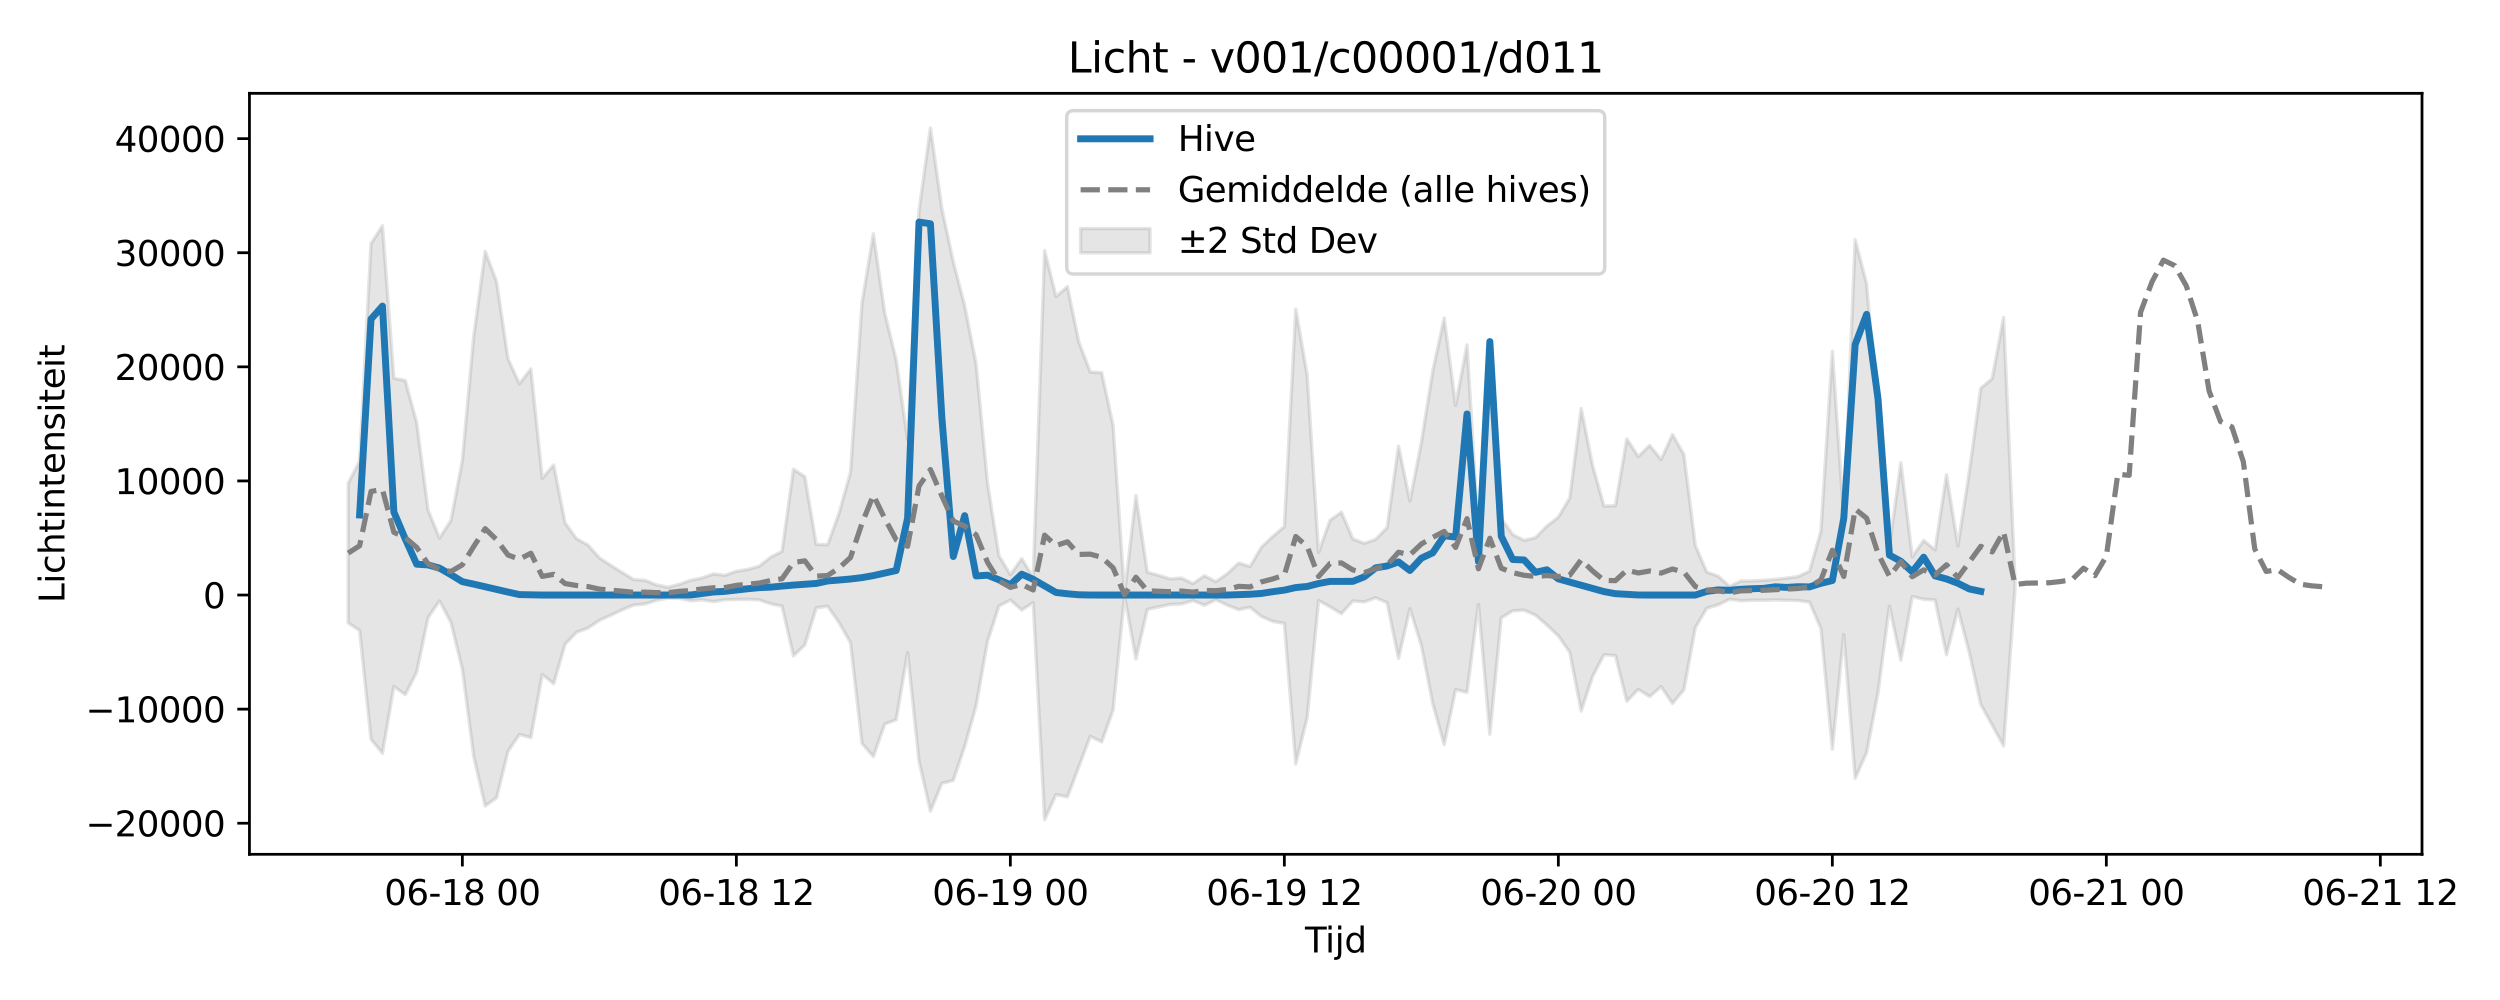 <?xml version="1.0" encoding="utf-8" standalone="no"?>
<!DOCTYPE svg PUBLIC "-//W3C//DTD SVG 1.1//EN"
  "http://www.w3.org/Graphics/SVG/1.1/DTD/svg11.dtd">
<svg xmlns:xlink="http://www.w3.org/1999/xlink" width="720pt" height="288pt" viewBox="0 0 720 288" xmlns="http://www.w3.org/2000/svg" version="1.1">
 <defs>
  <style type="text/css">*{stroke-linejoin: round; stroke-linecap: butt}</style>
 </defs>
 <g id="figure_1">
  <g id="patch_1">
   <path d="M 0 288 
L 720 288 
L 720 0 
L 0 0 
z
" style="fill: #ffffff"/>
  </g>
  <g id="axes_1">
   <g id="patch_2">
    <path d="M 71.84 246.04 
L 697.538 246.04 
L 697.538 26.88 
L 71.84 26.88 
z
" style="fill: #ffffff"/>
   </g>
   <g id="FillBetweenPolyCollection_1">
    <defs>
     <path id="m969af09a55" d="M 100.281 -148.827 
L 100.281 -108.582 
L 103.569 -106.431 
L 106.857 -75.082 
L 110.145 -71.05 
L 113.433 -90.301 
L 116.721 -87.925 
L 120.009 -94.449 
L 123.296 -110.126 
L 126.584 -114.953 
L 129.872 -108.741 
L 133.16 -95.254 
L 136.448 -70.024 
L 139.736 -55.871 
L 143.024 -58.27 
L 146.312 -71.639 
L 149.6 -76.459 
L 152.888 -75.581 
L 156.176 -93.739 
L 159.464 -91.084 
L 162.752 -102.466 
L 166.04 -105.898 
L 169.328 -107.111 
L 172.616 -109.32 
L 175.904 -110.801 
L 179.192 -112.372 
L 182.48 -113.729 
L 185.768 -114.066 
L 189.056 -115.087 
L 192.344 -115.763 
L 195.631 -115.672 
L 198.919 -114.968 
L 202.207 -115.243 
L 205.495 -114.72 
L 208.783 -115.261 
L 212.071 -115.339 
L 215.359 -115.377 
L 218.647 -115.226 
L 221.935 -114.105 
L 225.223 -113.428 
L 228.511 -99.136 
L 231.799 -102.255 
L 235.087 -112.934 
L 238.375 -113.401 
L 241.663 -108.64 
L 244.951 -102.882 
L 248.239 -73.914 
L 251.527 -70.118 
L 254.815 -79.468 
L 258.103 -80.72 
L 261.391 -100.048 
L 264.678 -68.728 
L 267.966 -54.382 
L 271.254 -62.404 
L 274.542 -63.242 
L 277.83 -73.021 
L 281.118 -84.707 
L 284.406 -103.232 
L 287.694 -113.481 
L 290.982 -115.185 
L 294.27 -112.323 
L 297.558 -114.45 
L 300.846 -51.922 
L 304.134 -59.152 
L 307.422 -58.494 
L 310.71 -67.167 
L 313.998 -75.956 
L 317.286 -74.317 
L 320.574 -83.468 
L 323.862 -116.366 
L 327.15 -98.229 
L 330.438 -112.51 
L 333.726 -113.207 
L 337.013 -113.904 
L 340.301 -114.041 
L 343.589 -115.024 
L 346.877 -113.692 
L 350.165 -115.292 
L 353.453 -113.708 
L 356.741 -112.413 
L 360.029 -113.098 
L 363.317 -110.432 
L 366.605 -109.014 
L 369.893 -108.472 
L 373.181 -67.981 
L 376.469 -81.358 
L 379.757 -115.054 
L 383.045 -113.232 
L 386.333 -111.261 
L 389.621 -114.921 
L 392.909 -114.652 
L 396.197 -115.848 
L 399.485 -114.421 
L 402.773 -98.386 
L 406.06 -112.708 
L 409.348 -102.105 
L 412.636 -85.352 
L 415.924 -73.547 
L 419.212 -89.399 
L 422.5 -88.589 
L 425.788 -113.958 
L 429.076 -76.543 
L 432.364 -110.041 
L 435.652 -112.081 
L 438.94 -112.269 
L 442.228 -110.841 
L 445.516 -107.968 
L 448.804 -104.872 
L 452.092 -100.126 
L 455.38 -83.221 
L 458.668 -93.167 
L 461.956 -99.445 
L 465.244 -99.189 
L 468.532 -86.018 
L 471.82 -89.463 
L 475.108 -87.369 
L 478.395 -90.248 
L 481.683 -85.403 
L 484.971 -89.359 
L 488.259 -107.277 
L 491.547 -112.811 
L 494.835 -113.79 
L 498.123 -115.418 
L 501.411 -114.989 
L 504.699 -115.12 
L 507.987 -115.121 
L 511.275 -115.206 
L 514.563 -115.116 
L 517.851 -115.055 
L 521.139 -114.585 
L 524.427 -106.976 
L 527.715 -72.224 
L 531.003 -105.278 
L 534.291 -63.834 
L 537.579 -71.227 
L 540.867 -88.479 
L 544.155 -113.424 
L 547.442 -97.847 
L 550.73 -116.203 
L 554.018 -115.406 
L 557.306 -115.188 
L 560.594 -99.415 
L 563.882 -112.566 
L 567.17 -100.035 
L 570.458 -85.118 
L 573.746 -79.162 
L 577.034 -73.202 
L 580.322 -118.443 
L 580.322 -120.873 
L 580.322 -120.873 
L 577.034 -196.547 
L 573.746 -178.933 
L 570.458 -176.203 
L 567.17 -152.184 
L 563.882 -130.758 
L 560.594 -151.251 
L 557.306 -129.643 
L 554.018 -132.342 
L 550.73 -127.614 
L 547.442 -154.741 
L 544.155 -130.613 
L 540.867 -168.688 
L 537.579 -206.304 
L 534.291 -218.961 
L 531.003 -138.709 
L 527.715 -186.841 
L 524.427 -135.005 
L 521.139 -123.475 
L 517.851 -121.969 
L 514.563 -121.495 
L 511.275 -121.141 
L 507.987 -120.881 
L 504.699 -120.7 
L 501.411 -120.683 
L 498.123 -119.09 
L 494.835 -122.052 
L 491.547 -123.253 
L 488.259 -130.878 
L 484.971 -157.113 
L 481.683 -162.853 
L 478.395 -155.655 
L 475.108 -159.735 
L 471.82 -156.504 
L 468.532 -161.592 
L 465.244 -142.357 
L 461.956 -142.25 
L 458.668 -153.944 
L 455.38 -170.344 
L 452.092 -144.599 
L 448.804 -139.058 
L 445.516 -136.498 
L 442.228 -133.138 
L 438.94 -132.366 
L 435.652 -134.059 
L 432.364 -138.688 
L 429.076 -189.425 
L 425.788 -134.425 
L 422.5 -188.638 
L 419.212 -171.266 
L 415.924 -196.374 
L 412.636 -181.14 
L 409.348 -160.549 
L 406.06 -143.707 
L 402.773 -159.522 
L 399.485 -136.06 
L 396.197 -132.646 
L 392.909 -131.514 
L 389.621 -132.798 
L 386.333 -140.483 
L 383.045 -138.167 
L 379.757 -128.898 
L 376.469 -179.908 
L 373.181 -198.998 
L 369.893 -136.317 
L 366.605 -133.537 
L 363.317 -130.422 
L 360.029 -124.836 
L 356.741 -125.85 
L 353.453 -122.773 
L 350.165 -120.472 
L 346.877 -122.197 
L 343.589 -119.916 
L 340.301 -121.517 
L 337.013 -121.27 
L 333.726 -122.282 
L 330.438 -123.184 
L 327.15 -145.284 
L 323.862 -117.027 
L 320.574 -165.462 
L 317.286 -180.654 
L 313.998 -180.861 
L 310.71 -189.47 
L 307.422 -205.441 
L 304.134 -202.606 
L 300.846 -215.826 
L 297.558 -121.712 
L 294.27 -127.103 
L 290.982 -122.475 
L 287.694 -127.968 
L 284.406 -148.878 
L 281.118 -183.231 
L 277.83 -199.945 
L 274.542 -212.643 
L 271.254 -227.946 
L 267.966 -251.158 
L 264.678 -227.347 
L 261.391 -161.3 
L 258.103 -184.352 
L 254.815 -197.834 
L 251.527 -220.664 
L 248.239 -200.589 
L 244.951 -152.029 
L 241.663 -140.242 
L 238.375 -131.115 
L 235.087 -131.2 
L 231.799 -150.695 
L 228.511 -152.871 
L 225.223 -129.191 
L 221.935 -127.513 
L 218.647 -124.915 
L 215.359 -124.012 
L 212.071 -123.485 
L 208.783 -122.297 
L 205.495 -122.719 
L 202.207 -121.543 
L 198.919 -120.885 
L 195.631 -119.707 
L 192.344 -118.871 
L 189.056 -119.565 
L 185.768 -120.856 
L 182.48 -121.097 
L 179.192 -123.115 
L 175.904 -125.175 
L 172.616 -127.344 
L 169.328 -131.03 
L 166.04 -132.864 
L 162.752 -137.392 
L 159.464 -154.081 
L 156.176 -150.268 
L 152.888 -181.748 
L 149.6 -177.47 
L 146.312 -184.646 
L 143.024 -206.858 
L 139.736 -215.605 
L 136.448 -191.269 
L 133.16 -155.411 
L 129.872 -138.111 
L 126.584 -133.015 
L 123.296 -141.085 
L 120.009 -166.243 
L 116.721 -178.401 
L 113.433 -179.095 
L 110.145 -222.983 
L 106.857 -217.862 
L 103.569 -155.212 
L 100.281 -148.827 
z
" style="stroke: #808080; stroke-opacity: 0.2"/>
    </defs>
    <g clip-path="url(#pd1d52e3ee4)">
     <use xlink:href="#m969af09a55" x="0" y="288" style="fill: #808080; fill-opacity: 0.2; stroke: #808080; stroke-opacity: 0.2"/>
    </g>
   </g>
   <g id="matplotlib.axis_1">
    <g id="xtick_1">
     <g id="line2d_1">
      <defs>
       <path id="m92e591b94b" d="M 0 0 
L 0 3.5 
" style="stroke: #000000; stroke-width: 0.8"/>
      </defs>
      <g>
       <use xlink:href="#m92e591b94b" x="133.16" y="246.04" style="stroke: #000000; stroke-width: 0.8"/>
      </g>
     </g>
     <g id="text_1">
      <!-- 06-18 00 -->
      <g transform="translate(110.68 260.638) scale(0.1 -0.1)">
       <defs>
        <path id="DejaVuSans-30" d="M 2034 4250 
Q 1547 4250 1301 3770 
Q 1056 3291 1056 2328 
Q 1056 1369 1301 889 
Q 1547 409 2034 409 
Q 2525 409 2770 889 
Q 3016 1369 3016 2328 
Q 3016 3291 2770 3770 
Q 2525 4250 2034 4250 
z
M 2034 4750 
Q 2819 4750 3233 4129 
Q 3647 3509 3647 2328 
Q 3647 1150 3233 529 
Q 2819 -91 2034 -91 
Q 1250 -91 836 529 
Q 422 1150 422 2328 
Q 422 3509 836 4129 
Q 1250 4750 2034 4750 
z
" transform="scale(0.016)"/>
        <path id="DejaVuSans-36" d="M 2113 2584 
Q 1688 2584 1439 2293 
Q 1191 2003 1191 1497 
Q 1191 994 1439 701 
Q 1688 409 2113 409 
Q 2538 409 2786 701 
Q 3034 994 3034 1497 
Q 3034 2003 2786 2293 
Q 2538 2584 2113 2584 
z
M 3366 4563 
L 3366 3988 
Q 3128 4100 2886 4159 
Q 2644 4219 2406 4219 
Q 1781 4219 1451 3797 
Q 1122 3375 1075 2522 
Q 1259 2794 1537 2939 
Q 1816 3084 2150 3084 
Q 2853 3084 3261 2657 
Q 3669 2231 3669 1497 
Q 3669 778 3244 343 
Q 2819 -91 2113 -91 
Q 1303 -91 875 529 
Q 447 1150 447 2328 
Q 447 3434 972 4092 
Q 1497 4750 2381 4750 
Q 2619 4750 2861 4703 
Q 3103 4656 3366 4563 
z
" transform="scale(0.016)"/>
        <path id="DejaVuSans-2d" d="M 313 2009 
L 1997 2009 
L 1997 1497 
L 313 1497 
L 313 2009 
z
" transform="scale(0.016)"/>
        <path id="DejaVuSans-31" d="M 794 531 
L 1825 531 
L 1825 4091 
L 703 3866 
L 703 4441 
L 1819 4666 
L 2450 4666 
L 2450 531 
L 3481 531 
L 3481 0 
L 794 0 
L 794 531 
z
" transform="scale(0.016)"/>
        <path id="DejaVuSans-38" d="M 2034 2216 
Q 1584 2216 1326 1975 
Q 1069 1734 1069 1313 
Q 1069 891 1326 650 
Q 1584 409 2034 409 
Q 2484 409 2743 651 
Q 3003 894 3003 1313 
Q 3003 1734 2745 1975 
Q 2488 2216 2034 2216 
z
M 1403 2484 
Q 997 2584 770 2862 
Q 544 3141 544 3541 
Q 544 4100 942 4425 
Q 1341 4750 2034 4750 
Q 2731 4750 3128 4425 
Q 3525 4100 3525 3541 
Q 3525 3141 3298 2862 
Q 3072 2584 2669 2484 
Q 3125 2378 3379 2068 
Q 3634 1759 3634 1313 
Q 3634 634 3220 271 
Q 2806 -91 2034 -91 
Q 1263 -91 848 271 
Q 434 634 434 1313 
Q 434 1759 690 2068 
Q 947 2378 1403 2484 
z
M 1172 3481 
Q 1172 3119 1398 2916 
Q 1625 2713 2034 2713 
Q 2441 2713 2670 2916 
Q 2900 3119 2900 3481 
Q 2900 3844 2670 4047 
Q 2441 4250 2034 4250 
Q 1625 4250 1398 4047 
Q 1172 3844 1172 3481 
z
" transform="scale(0.016)"/>
        <path id="DejaVuSans-20" transform="scale(0.016)"/>
       </defs>
       <use xlink:href="#DejaVuSans-30"/>
       <use xlink:href="#DejaVuSans-36" transform="translate(63.623 0)"/>
       <use xlink:href="#DejaVuSans-2d" transform="translate(127.246 0)"/>
       <use xlink:href="#DejaVuSans-31" transform="translate(163.33 0)"/>
       <use xlink:href="#DejaVuSans-38" transform="translate(226.953 0)"/>
       <use xlink:href="#DejaVuSans-20" transform="translate(290.576 0)"/>
       <use xlink:href="#DejaVuSans-30" transform="translate(322.363 0)"/>
       <use xlink:href="#DejaVuSans-30" transform="translate(385.986 0)"/>
      </g>
     </g>
    </g>
    <g id="xtick_2">
     <g id="line2d_2">
      <g>
       <use xlink:href="#m92e591b94b" x="212.071" y="246.04" style="stroke: #000000; stroke-width: 0.8"/>
      </g>
     </g>
     <g id="text_2">
      <!-- 06-18 12 -->
      <g transform="translate(189.591 260.638) scale(0.1 -0.1)">
       <defs>
        <path id="DejaVuSans-32" d="M 1228 531 
L 3431 531 
L 3431 0 
L 469 0 
L 469 531 
Q 828 903 1448 1529 
Q 2069 2156 2228 2338 
Q 2531 2678 2651 2914 
Q 2772 3150 2772 3378 
Q 2772 3750 2511 3984 
Q 2250 4219 1831 4219 
Q 1534 4219 1204 4116 
Q 875 4013 500 3803 
L 500 4441 
Q 881 4594 1212 4672 
Q 1544 4750 1819 4750 
Q 2544 4750 2975 4387 
Q 3406 4025 3406 3419 
Q 3406 3131 3298 2873 
Q 3191 2616 2906 2266 
Q 2828 2175 2409 1742 
Q 1991 1309 1228 531 
z
" transform="scale(0.016)"/>
       </defs>
       <use xlink:href="#DejaVuSans-30"/>
       <use xlink:href="#DejaVuSans-36" transform="translate(63.623 0)"/>
       <use xlink:href="#DejaVuSans-2d" transform="translate(127.246 0)"/>
       <use xlink:href="#DejaVuSans-31" transform="translate(163.33 0)"/>
       <use xlink:href="#DejaVuSans-38" transform="translate(226.953 0)"/>
       <use xlink:href="#DejaVuSans-20" transform="translate(290.576 0)"/>
       <use xlink:href="#DejaVuSans-31" transform="translate(322.363 0)"/>
       <use xlink:href="#DejaVuSans-32" transform="translate(385.986 0)"/>
      </g>
     </g>
    </g>
    <g id="xtick_3">
     <g id="line2d_3">
      <g>
       <use xlink:href="#m92e591b94b" x="290.982" y="246.04" style="stroke: #000000; stroke-width: 0.8"/>
      </g>
     </g>
     <g id="text_3">
      <!-- 06-19 00 -->
      <g transform="translate(268.502 260.638) scale(0.1 -0.1)">
       <defs>
        <path id="DejaVuSans-39" d="M 703 97 
L 703 672 
Q 941 559 1184 500 
Q 1428 441 1663 441 
Q 2288 441 2617 861 
Q 2947 1281 2994 2138 
Q 2813 1869 2534 1725 
Q 2256 1581 1919 1581 
Q 1219 1581 811 2004 
Q 403 2428 403 3163 
Q 403 3881 828 4315 
Q 1253 4750 1959 4750 
Q 2769 4750 3195 4129 
Q 3622 3509 3622 2328 
Q 3622 1225 3098 567 
Q 2575 -91 1691 -91 
Q 1453 -91 1209 -44 
Q 966 3 703 97 
z
M 1959 2075 
Q 2384 2075 2632 2365 
Q 2881 2656 2881 3163 
Q 2881 3666 2632 3958 
Q 2384 4250 1959 4250 
Q 1534 4250 1286 3958 
Q 1038 3666 1038 3163 
Q 1038 2656 1286 2365 
Q 1534 2075 1959 2075 
z
" transform="scale(0.016)"/>
       </defs>
       <use xlink:href="#DejaVuSans-30"/>
       <use xlink:href="#DejaVuSans-36" transform="translate(63.623 0)"/>
       <use xlink:href="#DejaVuSans-2d" transform="translate(127.246 0)"/>
       <use xlink:href="#DejaVuSans-31" transform="translate(163.33 0)"/>
       <use xlink:href="#DejaVuSans-39" transform="translate(226.953 0)"/>
       <use xlink:href="#DejaVuSans-20" transform="translate(290.576 0)"/>
       <use xlink:href="#DejaVuSans-30" transform="translate(322.363 0)"/>
       <use xlink:href="#DejaVuSans-30" transform="translate(385.986 0)"/>
      </g>
     </g>
    </g>
    <g id="xtick_4">
     <g id="line2d_4">
      <g>
       <use xlink:href="#m92e591b94b" x="369.893" y="246.04" style="stroke: #000000; stroke-width: 0.8"/>
      </g>
     </g>
     <g id="text_4">
      <!-- 06-19 12 -->
      <g transform="translate(347.413 260.638) scale(0.1 -0.1)">
       <use xlink:href="#DejaVuSans-30"/>
       <use xlink:href="#DejaVuSans-36" transform="translate(63.623 0)"/>
       <use xlink:href="#DejaVuSans-2d" transform="translate(127.246 0)"/>
       <use xlink:href="#DejaVuSans-31" transform="translate(163.33 0)"/>
       <use xlink:href="#DejaVuSans-39" transform="translate(226.953 0)"/>
       <use xlink:href="#DejaVuSans-20" transform="translate(290.576 0)"/>
       <use xlink:href="#DejaVuSans-31" transform="translate(322.363 0)"/>
       <use xlink:href="#DejaVuSans-32" transform="translate(385.986 0)"/>
      </g>
     </g>
    </g>
    <g id="xtick_5">
     <g id="line2d_5">
      <g>
       <use xlink:href="#m92e591b94b" x="448.804" y="246.04" style="stroke: #000000; stroke-width: 0.8"/>
      </g>
     </g>
     <g id="text_5">
      <!-- 06-20 00 -->
      <g transform="translate(426.323 260.638) scale(0.1 -0.1)">
       <use xlink:href="#DejaVuSans-30"/>
       <use xlink:href="#DejaVuSans-36" transform="translate(63.623 0)"/>
       <use xlink:href="#DejaVuSans-2d" transform="translate(127.246 0)"/>
       <use xlink:href="#DejaVuSans-32" transform="translate(163.33 0)"/>
       <use xlink:href="#DejaVuSans-30" transform="translate(226.953 0)"/>
       <use xlink:href="#DejaVuSans-20" transform="translate(290.576 0)"/>
       <use xlink:href="#DejaVuSans-30" transform="translate(322.363 0)"/>
       <use xlink:href="#DejaVuSans-30" transform="translate(385.986 0)"/>
      </g>
     </g>
    </g>
    <g id="xtick_6">
     <g id="line2d_6">
      <g>
       <use xlink:href="#m92e591b94b" x="527.715" y="246.04" style="stroke: #000000; stroke-width: 0.8"/>
      </g>
     </g>
     <g id="text_6">
      <!-- 06-20 12 -->
      <g transform="translate(505.234 260.638) scale(0.1 -0.1)">
       <use xlink:href="#DejaVuSans-30"/>
       <use xlink:href="#DejaVuSans-36" transform="translate(63.623 0)"/>
       <use xlink:href="#DejaVuSans-2d" transform="translate(127.246 0)"/>
       <use xlink:href="#DejaVuSans-32" transform="translate(163.33 0)"/>
       <use xlink:href="#DejaVuSans-30" transform="translate(226.953 0)"/>
       <use xlink:href="#DejaVuSans-20" transform="translate(290.576 0)"/>
       <use xlink:href="#DejaVuSans-31" transform="translate(322.363 0)"/>
       <use xlink:href="#DejaVuSans-32" transform="translate(385.986 0)"/>
      </g>
     </g>
    </g>
    <g id="xtick_7">
     <g id="line2d_7">
      <g>
       <use xlink:href="#m92e591b94b" x="606.626" y="246.04" style="stroke: #000000; stroke-width: 0.8"/>
      </g>
     </g>
     <g id="text_7">
      <!-- 06-21 00 -->
      <g transform="translate(584.145 260.638) scale(0.1 -0.1)">
       <use xlink:href="#DejaVuSans-30"/>
       <use xlink:href="#DejaVuSans-36" transform="translate(63.623 0)"/>
       <use xlink:href="#DejaVuSans-2d" transform="translate(127.246 0)"/>
       <use xlink:href="#DejaVuSans-32" transform="translate(163.33 0)"/>
       <use xlink:href="#DejaVuSans-31" transform="translate(226.953 0)"/>
       <use xlink:href="#DejaVuSans-20" transform="translate(290.576 0)"/>
       <use xlink:href="#DejaVuSans-30" transform="translate(322.363 0)"/>
       <use xlink:href="#DejaVuSans-30" transform="translate(385.986 0)"/>
      </g>
     </g>
    </g>
    <g id="xtick_8">
     <g id="line2d_8">
      <g>
       <use xlink:href="#m92e591b94b" x="685.537" y="246.04" style="stroke: #000000; stroke-width: 0.8"/>
      </g>
     </g>
     <g id="text_8">
      <!-- 06-21 12 -->
      <g transform="translate(663.056 260.638) scale(0.1 -0.1)">
       <use xlink:href="#DejaVuSans-30"/>
       <use xlink:href="#DejaVuSans-36" transform="translate(63.623 0)"/>
       <use xlink:href="#DejaVuSans-2d" transform="translate(127.246 0)"/>
       <use xlink:href="#DejaVuSans-32" transform="translate(163.33 0)"/>
       <use xlink:href="#DejaVuSans-31" transform="translate(226.953 0)"/>
       <use xlink:href="#DejaVuSans-20" transform="translate(290.576 0)"/>
       <use xlink:href="#DejaVuSans-31" transform="translate(322.363 0)"/>
       <use xlink:href="#DejaVuSans-32" transform="translate(385.986 0)"/>
      </g>
     </g>
    </g>
    <g id="text_9">
     <!-- Tijd -->
     <g transform="translate(375.839 274.317) scale(0.1 -0.1)">
      <defs>
       <path id="DejaVuSans-54" d="M -19 4666 
L 3928 4666 
L 3928 4134 
L 2272 4134 
L 2272 0 
L 1638 0 
L 1638 4134 
L -19 4134 
L -19 4666 
z
" transform="scale(0.016)"/>
       <path id="DejaVuSans-69" d="M 603 3500 
L 1178 3500 
L 1178 0 
L 603 0 
L 603 3500 
z
M 603 4863 
L 1178 4863 
L 1178 4134 
L 603 4134 
L 603 4863 
z
" transform="scale(0.016)"/>
       <path id="DejaVuSans-6a" d="M 603 3500 
L 1178 3500 
L 1178 -63 
Q 1178 -731 923 -1031 
Q 669 -1331 103 -1331 
L -116 -1331 
L -116 -844 
L 38 -844 
Q 366 -844 484 -692 
Q 603 -541 603 -63 
L 603 3500 
z
M 603 4863 
L 1178 4863 
L 1178 4134 
L 603 4134 
L 603 4863 
z
" transform="scale(0.016)"/>
       <path id="DejaVuSans-64" d="M 2906 2969 
L 2906 4863 
L 3481 4863 
L 3481 0 
L 2906 0 
L 2906 525 
Q 2725 213 2448 61 
Q 2172 -91 1784 -91 
Q 1150 -91 751 415 
Q 353 922 353 1747 
Q 353 2572 751 3078 
Q 1150 3584 1784 3584 
Q 2172 3584 2448 3432 
Q 2725 3281 2906 2969 
z
M 947 1747 
Q 947 1113 1208 752 
Q 1469 391 1925 391 
Q 2381 391 2643 752 
Q 2906 1113 2906 1747 
Q 2906 2381 2643 2742 
Q 2381 3103 1925 3103 
Q 1469 3103 1208 2742 
Q 947 2381 947 1747 
z
" transform="scale(0.016)"/>
      </defs>
      <use xlink:href="#DejaVuSans-54"/>
      <use xlink:href="#DejaVuSans-69" transform="translate(57.959 0)"/>
      <use xlink:href="#DejaVuSans-6a" transform="translate(85.742 0)"/>
      <use xlink:href="#DejaVuSans-64" transform="translate(113.525 0)"/>
     </g>
    </g>
   </g>
   <g id="matplotlib.axis_2">
    <g id="ytick_1">
     <g id="line2d_9">
      <defs>
       <path id="m9e955f0c26" d="M 0 0 
L -3.5 0 
" style="stroke: #000000; stroke-width: 0.8"/>
      </defs>
      <g>
       <use xlink:href="#m9e955f0c26" x="71.84" y="237.092" style="stroke: #000000; stroke-width: 0.8"/>
      </g>
     </g>
     <g id="text_10">
      <!-- −20000 -->
      <g transform="translate(24.648 240.891) scale(0.1 -0.1)">
       <defs>
        <path id="DejaVuSans-2212" d="M 678 2272 
L 4684 2272 
L 4684 1741 
L 678 1741 
L 678 2272 
z
" transform="scale(0.016)"/>
       </defs>
       <use xlink:href="#DejaVuSans-2212"/>
       <use xlink:href="#DejaVuSans-32" transform="translate(83.789 0)"/>
       <use xlink:href="#DejaVuSans-30" transform="translate(147.412 0)"/>
       <use xlink:href="#DejaVuSans-30" transform="translate(211.035 0)"/>
       <use xlink:href="#DejaVuSans-30" transform="translate(274.658 0)"/>
       <use xlink:href="#DejaVuSans-30" transform="translate(338.281 0)"/>
      </g>
     </g>
    </g>
    <g id="ytick_2">
     <g id="line2d_10">
      <g>
       <use xlink:href="#m9e955f0c26" x="71.84" y="204.232" style="stroke: #000000; stroke-width: 0.8"/>
      </g>
     </g>
     <g id="text_11">
      <!-- −10000 -->
      <g transform="translate(24.648 208.031) scale(0.1 -0.1)">
       <use xlink:href="#DejaVuSans-2212"/>
       <use xlink:href="#DejaVuSans-31" transform="translate(83.789 0)"/>
       <use xlink:href="#DejaVuSans-30" transform="translate(147.412 0)"/>
       <use xlink:href="#DejaVuSans-30" transform="translate(211.035 0)"/>
       <use xlink:href="#DejaVuSans-30" transform="translate(274.658 0)"/>
       <use xlink:href="#DejaVuSans-30" transform="translate(338.281 0)"/>
      </g>
     </g>
    </g>
    <g id="ytick_3">
     <g id="line2d_11">
      <g>
       <use xlink:href="#m9e955f0c26" x="71.84" y="171.371" style="stroke: #000000; stroke-width: 0.8"/>
      </g>
     </g>
     <g id="text_12">
      <!-- 0 -->
      <g transform="translate(58.477 175.17) scale(0.1 -0.1)">
       <use xlink:href="#DejaVuSans-30"/>
      </g>
     </g>
    </g>
    <g id="ytick_4">
     <g id="line2d_12">
      <g>
       <use xlink:href="#m9e955f0c26" x="71.84" y="138.51" style="stroke: #000000; stroke-width: 0.8"/>
      </g>
     </g>
     <g id="text_13">
      <!-- 10000 -->
      <g transform="translate(33.028 142.31) scale(0.1 -0.1)">
       <use xlink:href="#DejaVuSans-31"/>
       <use xlink:href="#DejaVuSans-30" transform="translate(63.623 0)"/>
       <use xlink:href="#DejaVuSans-30" transform="translate(127.246 0)"/>
       <use xlink:href="#DejaVuSans-30" transform="translate(190.869 0)"/>
       <use xlink:href="#DejaVuSans-30" transform="translate(254.492 0)"/>
      </g>
     </g>
    </g>
    <g id="ytick_5">
     <g id="line2d_13">
      <g>
       <use xlink:href="#m9e955f0c26" x="71.84" y="105.65" style="stroke: #000000; stroke-width: 0.8"/>
      </g>
     </g>
     <g id="text_14">
      <!-- 20000 -->
      <g transform="translate(33.028 109.449) scale(0.1 -0.1)">
       <use xlink:href="#DejaVuSans-32"/>
       <use xlink:href="#DejaVuSans-30" transform="translate(63.623 0)"/>
       <use xlink:href="#DejaVuSans-30" transform="translate(127.246 0)"/>
       <use xlink:href="#DejaVuSans-30" transform="translate(190.869 0)"/>
       <use xlink:href="#DejaVuSans-30" transform="translate(254.492 0)"/>
      </g>
     </g>
    </g>
    <g id="ytick_6">
     <g id="line2d_14">
      <g>
       <use xlink:href="#m9e955f0c26" x="71.84" y="72.789" style="stroke: #000000; stroke-width: 0.8"/>
      </g>
     </g>
     <g id="text_15">
      <!-- 30000 -->
      <g transform="translate(33.028 76.588) scale(0.1 -0.1)">
       <defs>
        <path id="DejaVuSans-33" d="M 2597 2516 
Q 3050 2419 3304 2112 
Q 3559 1806 3559 1356 
Q 3559 666 3084 287 
Q 2609 -91 1734 -91 
Q 1441 -91 1130 -33 
Q 819 25 488 141 
L 488 750 
Q 750 597 1062 519 
Q 1375 441 1716 441 
Q 2309 441 2620 675 
Q 2931 909 2931 1356 
Q 2931 1769 2642 2001 
Q 2353 2234 1838 2234 
L 1294 2234 
L 1294 2753 
L 1863 2753 
Q 2328 2753 2575 2939 
Q 2822 3125 2822 3475 
Q 2822 3834 2567 4026 
Q 2313 4219 1838 4219 
Q 1578 4219 1281 4162 
Q 984 4106 628 3988 
L 628 4550 
Q 988 4650 1302 4700 
Q 1616 4750 1894 4750 
Q 2613 4750 3031 4423 
Q 3450 4097 3450 3541 
Q 3450 3153 3228 2886 
Q 3006 2619 2597 2516 
z
" transform="scale(0.016)"/>
       </defs>
       <use xlink:href="#DejaVuSans-33"/>
       <use xlink:href="#DejaVuSans-30" transform="translate(63.623 0)"/>
       <use xlink:href="#DejaVuSans-30" transform="translate(127.246 0)"/>
       <use xlink:href="#DejaVuSans-30" transform="translate(190.869 0)"/>
       <use xlink:href="#DejaVuSans-30" transform="translate(254.492 0)"/>
      </g>
     </g>
    </g>
    <g id="ytick_7">
     <g id="line2d_15">
      <g>
       <use xlink:href="#m9e955f0c26" x="71.84" y="39.928" style="stroke: #000000; stroke-width: 0.8"/>
      </g>
     </g>
     <g id="text_16">
      <!-- 40000 -->
      <g transform="translate(33.028 43.728) scale(0.1 -0.1)">
       <defs>
        <path id="DejaVuSans-34" d="M 2419 4116 
L 825 1625 
L 2419 1625 
L 2419 4116 
z
M 2253 4666 
L 3047 4666 
L 3047 1625 
L 3713 1625 
L 3713 1100 
L 3047 1100 
L 3047 0 
L 2419 0 
L 2419 1100 
L 313 1100 
L 313 1709 
L 2253 4666 
z
" transform="scale(0.016)"/>
       </defs>
       <use xlink:href="#DejaVuSans-34"/>
       <use xlink:href="#DejaVuSans-30" transform="translate(63.623 0)"/>
       <use xlink:href="#DejaVuSans-30" transform="translate(127.246 0)"/>
       <use xlink:href="#DejaVuSans-30" transform="translate(190.869 0)"/>
       <use xlink:href="#DejaVuSans-30" transform="translate(254.492 0)"/>
      </g>
     </g>
    </g>
    <g id="text_17">
     <!-- Lichtintensiteit -->
     <g transform="translate(18.568 173.656) rotate(-90) scale(0.1 -0.1)">
      <defs>
       <path id="DejaVuSans-4c" d="M 628 4666 
L 1259 4666 
L 1259 531 
L 3531 531 
L 3531 0 
L 628 0 
L 628 4666 
z
" transform="scale(0.016)"/>
       <path id="DejaVuSans-63" d="M 3122 3366 
L 3122 2828 
Q 2878 2963 2633 3030 
Q 2388 3097 2138 3097 
Q 1578 3097 1268 2742 
Q 959 2388 959 1747 
Q 959 1106 1268 751 
Q 1578 397 2138 397 
Q 2388 397 2633 464 
Q 2878 531 3122 666 
L 3122 134 
Q 2881 22 2623 -34 
Q 2366 -91 2075 -91 
Q 1284 -91 818 406 
Q 353 903 353 1747 
Q 353 2603 823 3093 
Q 1294 3584 2113 3584 
Q 2378 3584 2631 3529 
Q 2884 3475 3122 3366 
z
" transform="scale(0.016)"/>
       <path id="DejaVuSans-68" d="M 3513 2113 
L 3513 0 
L 2938 0 
L 2938 2094 
Q 2938 2591 2744 2837 
Q 2550 3084 2163 3084 
Q 1697 3084 1428 2787 
Q 1159 2491 1159 1978 
L 1159 0 
L 581 0 
L 581 4863 
L 1159 4863 
L 1159 2956 
Q 1366 3272 1645 3428 
Q 1925 3584 2291 3584 
Q 2894 3584 3203 3211 
Q 3513 2838 3513 2113 
z
" transform="scale(0.016)"/>
       <path id="DejaVuSans-74" d="M 1172 4494 
L 1172 3500 
L 2356 3500 
L 2356 3053 
L 1172 3053 
L 1172 1153 
Q 1172 725 1289 603 
Q 1406 481 1766 481 
L 2356 481 
L 2356 0 
L 1766 0 
Q 1100 0 847 248 
Q 594 497 594 1153 
L 594 3053 
L 172 3053 
L 172 3500 
L 594 3500 
L 594 4494 
L 1172 4494 
z
" transform="scale(0.016)"/>
       <path id="DejaVuSans-6e" d="M 3513 2113 
L 3513 0 
L 2938 0 
L 2938 2094 
Q 2938 2591 2744 2837 
Q 2550 3084 2163 3084 
Q 1697 3084 1428 2787 
Q 1159 2491 1159 1978 
L 1159 0 
L 581 0 
L 581 3500 
L 1159 3500 
L 1159 2956 
Q 1366 3272 1645 3428 
Q 1925 3584 2291 3584 
Q 2894 3584 3203 3211 
Q 3513 2838 3513 2113 
z
" transform="scale(0.016)"/>
       <path id="DejaVuSans-65" d="M 3597 1894 
L 3597 1613 
L 953 1613 
Q 991 1019 1311 708 
Q 1631 397 2203 397 
Q 2534 397 2845 478 
Q 3156 559 3463 722 
L 3463 178 
Q 3153 47 2828 -22 
Q 2503 -91 2169 -91 
Q 1331 -91 842 396 
Q 353 884 353 1716 
Q 353 2575 817 3079 
Q 1281 3584 2069 3584 
Q 2775 3584 3186 3129 
Q 3597 2675 3597 1894 
z
M 3022 2063 
Q 3016 2534 2758 2815 
Q 2500 3097 2075 3097 
Q 1594 3097 1305 2825 
Q 1016 2553 972 2059 
L 3022 2063 
z
" transform="scale(0.016)"/>
       <path id="DejaVuSans-73" d="M 2834 3397 
L 2834 2853 
Q 2591 2978 2328 3040 
Q 2066 3103 1784 3103 
Q 1356 3103 1142 2972 
Q 928 2841 928 2578 
Q 928 2378 1081 2264 
Q 1234 2150 1697 2047 
L 1894 2003 
Q 2506 1872 2764 1633 
Q 3022 1394 3022 966 
Q 3022 478 2636 193 
Q 2250 -91 1575 -91 
Q 1294 -91 989 -36 
Q 684 19 347 128 
L 347 722 
Q 666 556 975 473 
Q 1284 391 1588 391 
Q 1994 391 2212 530 
Q 2431 669 2431 922 
Q 2431 1156 2273 1281 
Q 2116 1406 1581 1522 
L 1381 1569 
Q 847 1681 609 1914 
Q 372 2147 372 2553 
Q 372 3047 722 3315 
Q 1072 3584 1716 3584 
Q 2034 3584 2315 3537 
Q 2597 3491 2834 3397 
z
" transform="scale(0.016)"/>
      </defs>
      <use xlink:href="#DejaVuSans-4c"/>
      <use xlink:href="#DejaVuSans-69" transform="translate(55.713 0)"/>
      <use xlink:href="#DejaVuSans-63" transform="translate(83.496 0)"/>
      <use xlink:href="#DejaVuSans-68" transform="translate(138.477 0)"/>
      <use xlink:href="#DejaVuSans-74" transform="translate(201.855 0)"/>
      <use xlink:href="#DejaVuSans-69" transform="translate(241.064 0)"/>
      <use xlink:href="#DejaVuSans-6e" transform="translate(268.848 0)"/>
      <use xlink:href="#DejaVuSans-74" transform="translate(332.227 0)"/>
      <use xlink:href="#DejaVuSans-65" transform="translate(371.436 0)"/>
      <use xlink:href="#DejaVuSans-6e" transform="translate(432.959 0)"/>
      <use xlink:href="#DejaVuSans-73" transform="translate(496.338 0)"/>
      <use xlink:href="#DejaVuSans-69" transform="translate(548.438 0)"/>
      <use xlink:href="#DejaVuSans-74" transform="translate(576.221 0)"/>
      <use xlink:href="#DejaVuSans-65" transform="translate(615.43 0)"/>
      <use xlink:href="#DejaVuSans-69" transform="translate(676.953 0)"/>
      <use xlink:href="#DejaVuSans-74" transform="translate(704.736 0)"/>
     </g>
    </g>
   </g>
   <g id="line2d_16">
    <path d="M 103.569 148.31 
L 106.857 91.902 
L 110.145 88.158 
L 113.433 147.444 
L 116.721 155.21 
L 120.009 162.492 
L 123.296 162.7 
L 126.584 163.617 
L 129.872 165.51 
L 133.16 167.525 
L 136.448 168.23 
L 146.312 170.515 
L 149.6 171.242 
L 156.176 171.371 
L 159.464 171.371 
L 162.752 171.371 
L 166.04 171.371 
L 172.616 171.371 
L 175.904 171.371 
L 182.48 171.371 
L 185.768 171.371 
L 189.056 171.371 
L 192.344 171.371 
L 198.919 171.36 
L 205.495 170.492 
L 208.783 170.314 
L 215.359 169.555 
L 218.647 169.244 
L 221.935 169.109 
L 225.223 168.789 
L 228.511 168.504 
L 235.087 168.03 
L 238.375 167.315 
L 241.663 167.042 
L 244.951 166.753 
L 248.239 166.353 
L 251.527 165.776 
L 254.815 165.036 
L 258.103 164.309 
L 261.391 149.201 
L 264.678 63.957 
L 267.966 64.449 
L 271.254 120.237 
L 274.542 160.271 
L 277.83 148.511 
L 281.118 165.875 
L 284.406 165.661 
L 287.694 166.981 
L 290.982 168.397 
L 294.27 165.368 
L 297.558 166.839 
L 304.134 170.63 
L 307.422 171.009 
L 310.71 171.292 
L 313.998 171.366 
L 317.286 171.371 
L 320.574 171.371 
L 323.862 171.371 
L 327.15 171.371 
L 330.438 171.371 
L 333.726 171.371 
L 337.013 171.371 
L 340.301 171.371 
L 343.589 171.371 
L 346.877 171.371 
L 353.453 171.371 
L 360.029 171.141 
L 363.317 170.908 
L 366.605 170.396 
L 369.893 169.955 
L 373.181 169.213 
L 376.469 168.902 
L 379.757 168.049 
L 383.045 167.439 
L 389.621 167.433 
L 392.909 166.12 
L 396.197 163.55 
L 399.485 163.002 
L 402.773 161.83 
L 406.06 164.302 
L 409.348 160.756 
L 412.636 159.202 
L 415.924 154.289 
L 419.212 154.675 
L 422.5 119.221 
L 425.788 161.7 
L 429.076 98.372 
L 432.364 154.444 
L 435.652 161.137 
L 438.94 161.269 
L 442.228 164.827 
L 445.516 164.101 
L 448.804 166.724 
L 461.956 170.38 
L 465.244 170.981 
L 468.532 171.168 
L 471.82 171.361 
L 475.108 171.371 
L 478.395 171.371 
L 481.683 171.371 
L 484.971 171.371 
L 488.259 171.371 
L 491.547 170.319 
L 494.835 169.887 
L 498.123 170.006 
L 501.411 169.705 
L 504.699 169.55 
L 507.987 169.447 
L 511.275 168.993 
L 514.563 169.174 
L 517.851 168.976 
L 521.139 169.029 
L 524.427 167.996 
L 527.715 167.194 
L 531.003 149.292 
L 534.291 99.23 
L 537.579 90.538 
L 540.867 114.855 
L 544.155 159.865 
L 547.442 161.654 
L 550.73 164.699 
L 554.018 160.476 
L 557.306 165.861 
L 560.594 166.742 
L 563.882 167.981 
L 567.17 169.62 
L 570.458 170.312 
" clip-path="url(#pd1d52e3ee4)" style="fill: none; stroke: #1f77b4; stroke-width: 2; stroke-linecap: square"/>
   </g>
   <g id="line2d_17">
    <path d="M 100.281 159.295 
L 103.569 157.179 
L 106.857 141.528 
L 110.145 140.983 
L 113.433 153.302 
L 116.721 154.837 
L 120.009 157.654 
L 123.296 162.394 
L 126.584 164.016 
L 129.872 164.574 
L 133.16 162.667 
L 136.448 157.354 
L 139.736 152.262 
L 143.024 155.436 
L 146.312 159.857 
L 149.6 161.036 
L 152.888 159.336 
L 156.176 165.997 
L 159.464 165.417 
L 162.752 168.071 
L 166.04 168.619 
L 169.328 168.93 
L 172.616 169.668 
L 179.192 170.256 
L 182.48 170.587 
L 185.768 170.539 
L 189.056 170.674 
L 192.344 170.683 
L 195.631 170.31 
L 198.919 170.073 
L 202.207 169.607 
L 205.495 169.28 
L 208.783 169.221 
L 212.071 168.588 
L 218.647 167.929 
L 221.935 167.191 
L 225.223 166.69 
L 228.511 161.996 
L 231.799 161.525 
L 235.087 165.933 
L 238.375 165.742 
L 241.663 163.559 
L 244.951 160.544 
L 248.239 150.749 
L 251.527 142.609 
L 254.815 149.349 
L 258.103 155.464 
L 261.391 157.326 
L 264.678 139.963 
L 267.966 135.23 
L 271.254 142.825 
L 274.542 150.058 
L 277.83 151.517 
L 281.118 154.031 
L 284.406 161.945 
L 287.694 167.275 
L 290.982 169.17 
L 294.27 168.287 
L 297.558 169.919 
L 300.846 154.126 
L 304.134 157.121 
L 307.422 156.033 
L 310.71 159.681 
L 313.998 159.592 
L 317.286 160.515 
L 320.574 163.535 
L 323.862 171.304 
L 327.15 166.243 
L 330.438 170.153 
L 337.013 170.413 
L 340.301 170.221 
L 343.589 170.53 
L 346.877 170.055 
L 350.165 170.118 
L 353.453 169.76 
L 356.741 168.868 
L 360.029 169.033 
L 363.317 167.573 
L 366.605 166.725 
L 369.893 165.605 
L 373.181 154.511 
L 376.469 157.367 
L 379.757 166.024 
L 383.045 162.3 
L 386.333 162.128 
L 389.621 164.141 
L 392.909 164.917 
L 396.197 163.753 
L 399.485 162.76 
L 402.773 159.046 
L 406.06 159.792 
L 409.348 156.673 
L 412.636 154.754 
L 415.924 153.039 
L 419.212 157.668 
L 422.5 149.386 
L 425.788 163.809 
L 429.076 155.016 
L 432.364 163.636 
L 435.652 164.93 
L 438.94 165.683 
L 442.228 166.011 
L 445.516 165.767 
L 448.804 166.035 
L 452.092 165.638 
L 455.38 161.218 
L 458.668 164.445 
L 461.956 167.152 
L 465.244 167.227 
L 468.532 164.195 
L 471.82 165.017 
L 475.108 164.448 
L 478.395 165.049 
L 481.683 163.872 
L 484.971 164.764 
L 488.259 168.922 
L 491.547 169.968 
L 494.835 170.079 
L 498.123 170.746 
L 501.411 170.164 
L 507.987 169.999 
L 517.851 169.488 
L 521.139 168.97 
L 524.427 167.009 
L 527.715 158.468 
L 531.003 166.006 
L 534.291 146.602 
L 537.579 149.234 
L 540.867 159.416 
L 544.155 165.981 
L 547.442 161.706 
L 550.73 166.092 
L 554.018 164.126 
L 557.306 165.584 
L 560.594 162.667 
L 563.882 166.338 
L 570.458 157.34 
L 573.746 158.952 
L 577.034 153.125 
L 580.322 168.342 
L 583.61 167.955 
L 590.186 167.839 
L 593.474 167.471 
L 596.762 166.918 
L 600.05 163.638 
L 603.338 165.777 
L 606.626 160.17 
L 609.914 136.588 
L 613.202 136.888 
L 616.49 89.896 
L 619.777 81.177 
L 623.065 74.918 
L 626.353 76.523 
L 629.641 82.3 
L 632.929 92.526 
L 636.217 112.588 
L 639.505 121.383 
L 642.793 122.951 
L 646.081 132.991 
L 649.369 158.101 
L 652.657 164.564 
L 655.945 164.079 
L 659.233 166.31 
L 662.521 168.241 
L 665.809 168.728 
L 669.097 168.983 
L 669.097 168.983 
" clip-path="url(#pd1d52e3ee4)" style="fill: none; stroke-dasharray: 5.55,2.4; stroke-dashoffset: 0; stroke: #808080; stroke-width: 1.5"/>
   </g>
   <g id="patch_3">
    <path d="M 71.84 246.04 
L 71.84 26.88 
" style="fill: none; stroke: #000000; stroke-width: 0.8; stroke-linejoin: miter; stroke-linecap: square"/>
   </g>
   <g id="patch_4">
    <path d="M 697.538 246.04 
L 697.538 26.88 
" style="fill: none; stroke: #000000; stroke-width: 0.8; stroke-linejoin: miter; stroke-linecap: square"/>
   </g>
   <g id="patch_5">
    <path d="M 71.84 246.04 
L 697.538 246.04 
" style="fill: none; stroke: #000000; stroke-width: 0.8; stroke-linejoin: miter; stroke-linecap: square"/>
   </g>
   <g id="patch_6">
    <path d="M 71.84 26.88 
L 697.538 26.88 
" style="fill: none; stroke: #000000; stroke-width: 0.8; stroke-linejoin: miter; stroke-linecap: square"/>
   </g>
   <g id="text_18">
    <!-- Licht - v001/c00001/d011 -->
    <g transform="translate(307.552 20.88) scale(0.12 -0.12)">
     <defs>
      <path id="DejaVuSans-76" d="M 191 3500 
L 800 3500 
L 1894 563 
L 2988 3500 
L 3597 3500 
L 2284 0 
L 1503 0 
L 191 3500 
z
" transform="scale(0.016)"/>
      <path id="DejaVuSans-2f" d="M 1625 4666 
L 2156 4666 
L 531 -594 
L 0 -594 
L 1625 4666 
z
" transform="scale(0.016)"/>
     </defs>
     <use xlink:href="#DejaVuSans-4c"/>
     <use xlink:href="#DejaVuSans-69" transform="translate(55.713 0)"/>
     <use xlink:href="#DejaVuSans-63" transform="translate(83.496 0)"/>
     <use xlink:href="#DejaVuSans-68" transform="translate(138.477 0)"/>
     <use xlink:href="#DejaVuSans-74" transform="translate(201.855 0)"/>
     <use xlink:href="#DejaVuSans-20" transform="translate(241.064 0)"/>
     <use xlink:href="#DejaVuSans-2d" transform="translate(272.852 0)"/>
     <use xlink:href="#DejaVuSans-20" transform="translate(308.936 0)"/>
     <use xlink:href="#DejaVuSans-76" transform="translate(340.723 0)"/>
     <use xlink:href="#DejaVuSans-30" transform="translate(399.902 0)"/>
     <use xlink:href="#DejaVuSans-30" transform="translate(463.525 0)"/>
     <use xlink:href="#DejaVuSans-31" transform="translate(527.148 0)"/>
     <use xlink:href="#DejaVuSans-2f" transform="translate(590.771 0)"/>
     <use xlink:href="#DejaVuSans-63" transform="translate(624.463 0)"/>
     <use xlink:href="#DejaVuSans-30" transform="translate(679.443 0)"/>
     <use xlink:href="#DejaVuSans-30" transform="translate(743.066 0)"/>
     <use xlink:href="#DejaVuSans-30" transform="translate(806.689 0)"/>
     <use xlink:href="#DejaVuSans-30" transform="translate(870.312 0)"/>
     <use xlink:href="#DejaVuSans-31" transform="translate(933.936 0)"/>
     <use xlink:href="#DejaVuSans-2f" transform="translate(997.559 0)"/>
     <use xlink:href="#DejaVuSans-64" transform="translate(1031.25 0)"/>
     <use xlink:href="#DejaVuSans-30" transform="translate(1094.727 0)"/>
     <use xlink:href="#DejaVuSans-31" transform="translate(1158.35 0)"/>
     <use xlink:href="#DejaVuSans-31" transform="translate(1221.973 0)"/>
    </g>
   </g>
   <g id="legend_1">
    <g id="patch_7">
     <path d="M 309.217 78.914 
L 460.161 78.914 
Q 462.161 78.914 462.161 76.914 
L 462.161 33.88 
Q 462.161 31.88 460.161 31.88 
L 309.217 31.88 
Q 307.217 31.88 307.217 33.88 
L 307.217 76.914 
Q 307.217 78.914 309.217 78.914 
z
" style="fill: #ffffff; opacity: 0.8; stroke: #cccccc; stroke-linejoin: miter"/>
    </g>
    <g id="line2d_18">
     <path d="M 311.217 39.978 
L 321.217 39.978 
L 331.217 39.978 
" style="fill: none; stroke: #1f77b4; stroke-width: 2; stroke-linecap: square"/>
    </g>
    <g id="text_19">
     <!-- Hive -->
     <g transform="translate(339.217 43.478) scale(0.1 -0.1)">
      <defs>
       <path id="DejaVuSans-48" d="M 628 4666 
L 1259 4666 
L 1259 2753 
L 3553 2753 
L 3553 4666 
L 4184 4666 
L 4184 0 
L 3553 0 
L 3553 2222 
L 1259 2222 
L 1259 0 
L 628 0 
L 628 4666 
z
" transform="scale(0.016)"/>
      </defs>
      <use xlink:href="#DejaVuSans-48"/>
      <use xlink:href="#DejaVuSans-69" transform="translate(75.195 0)"/>
      <use xlink:href="#DejaVuSans-76" transform="translate(102.979 0)"/>
      <use xlink:href="#DejaVuSans-65" transform="translate(162.158 0)"/>
     </g>
    </g>
    <g id="line2d_19">
     <path d="M 311.217 54.657 
L 321.217 54.657 
L 331.217 54.657 
" style="fill: none; stroke-dasharray: 5.55,2.4; stroke-dashoffset: 0; stroke: #808080; stroke-width: 1.5"/>
    </g>
    <g id="text_20">
     <!-- Gemiddelde (alle hives) -->
     <g transform="translate(339.217 58.157) scale(0.1 -0.1)">
      <defs>
       <path id="DejaVuSans-47" d="M 3809 666 
L 3809 1919 
L 2778 1919 
L 2778 2438 
L 4434 2438 
L 4434 434 
Q 4069 175 3628 42 
Q 3188 -91 2688 -91 
Q 1594 -91 976 548 
Q 359 1188 359 2328 
Q 359 3472 976 4111 
Q 1594 4750 2688 4750 
Q 3144 4750 3555 4637 
Q 3966 4525 4313 4306 
L 4313 3634 
Q 3963 3931 3569 4081 
Q 3175 4231 2741 4231 
Q 1884 4231 1454 3753 
Q 1025 3275 1025 2328 
Q 1025 1384 1454 906 
Q 1884 428 2741 428 
Q 3075 428 3337 486 
Q 3600 544 3809 666 
z
" transform="scale(0.016)"/>
       <path id="DejaVuSans-6d" d="M 3328 2828 
Q 3544 3216 3844 3400 
Q 4144 3584 4550 3584 
Q 5097 3584 5394 3201 
Q 5691 2819 5691 2113 
L 5691 0 
L 5113 0 
L 5113 2094 
Q 5113 2597 4934 2840 
Q 4756 3084 4391 3084 
Q 3944 3084 3684 2787 
Q 3425 2491 3425 1978 
L 3425 0 
L 2847 0 
L 2847 2094 
Q 2847 2600 2669 2842 
Q 2491 3084 2119 3084 
Q 1678 3084 1418 2786 
Q 1159 2488 1159 1978 
L 1159 0 
L 581 0 
L 581 3500 
L 1159 3500 
L 1159 2956 
Q 1356 3278 1631 3431 
Q 1906 3584 2284 3584 
Q 2666 3584 2933 3390 
Q 3200 3197 3328 2828 
z
" transform="scale(0.016)"/>
       <path id="DejaVuSans-6c" d="M 603 4863 
L 1178 4863 
L 1178 0 
L 603 0 
L 603 4863 
z
" transform="scale(0.016)"/>
       <path id="DejaVuSans-28" d="M 1984 4856 
Q 1566 4138 1362 3434 
Q 1159 2731 1159 2009 
Q 1159 1288 1364 580 
Q 1569 -128 1984 -844 
L 1484 -844 
Q 1016 -109 783 600 
Q 550 1309 550 2009 
Q 550 2706 781 3412 
Q 1013 4119 1484 4856 
L 1984 4856 
z
" transform="scale(0.016)"/>
       <path id="DejaVuSans-61" d="M 2194 1759 
Q 1497 1759 1228 1600 
Q 959 1441 959 1056 
Q 959 750 1161 570 
Q 1363 391 1709 391 
Q 2188 391 2477 730 
Q 2766 1069 2766 1631 
L 2766 1759 
L 2194 1759 
z
M 3341 1997 
L 3341 0 
L 2766 0 
L 2766 531 
Q 2569 213 2275 61 
Q 1981 -91 1556 -91 
Q 1019 -91 701 211 
Q 384 513 384 1019 
Q 384 1609 779 1909 
Q 1175 2209 1959 2209 
L 2766 2209 
L 2766 2266 
Q 2766 2663 2505 2880 
Q 2244 3097 1772 3097 
Q 1472 3097 1187 3025 
Q 903 2953 641 2809 
L 641 3341 
Q 956 3463 1253 3523 
Q 1550 3584 1831 3584 
Q 2591 3584 2966 3190 
Q 3341 2797 3341 1997 
z
" transform="scale(0.016)"/>
       <path id="DejaVuSans-29" d="M 513 4856 
L 1013 4856 
Q 1481 4119 1714 3412 
Q 1947 2706 1947 2009 
Q 1947 1309 1714 600 
Q 1481 -109 1013 -844 
L 513 -844 
Q 928 -128 1133 580 
Q 1338 1288 1338 2009 
Q 1338 2731 1133 3434 
Q 928 4138 513 4856 
z
" transform="scale(0.016)"/>
      </defs>
      <use xlink:href="#DejaVuSans-47"/>
      <use xlink:href="#DejaVuSans-65" transform="translate(77.49 0)"/>
      <use xlink:href="#DejaVuSans-6d" transform="translate(139.014 0)"/>
      <use xlink:href="#DejaVuSans-69" transform="translate(236.426 0)"/>
      <use xlink:href="#DejaVuSans-64" transform="translate(264.209 0)"/>
      <use xlink:href="#DejaVuSans-64" transform="translate(327.686 0)"/>
      <use xlink:href="#DejaVuSans-65" transform="translate(391.162 0)"/>
      <use xlink:href="#DejaVuSans-6c" transform="translate(452.686 0)"/>
      <use xlink:href="#DejaVuSans-64" transform="translate(480.469 0)"/>
      <use xlink:href="#DejaVuSans-65" transform="translate(543.945 0)"/>
      <use xlink:href="#DejaVuSans-20" transform="translate(605.469 0)"/>
      <use xlink:href="#DejaVuSans-28" transform="translate(637.256 0)"/>
      <use xlink:href="#DejaVuSans-61" transform="translate(676.27 0)"/>
      <use xlink:href="#DejaVuSans-6c" transform="translate(737.549 0)"/>
      <use xlink:href="#DejaVuSans-6c" transform="translate(765.332 0)"/>
      <use xlink:href="#DejaVuSans-65" transform="translate(793.115 0)"/>
      <use xlink:href="#DejaVuSans-20" transform="translate(854.639 0)"/>
      <use xlink:href="#DejaVuSans-68" transform="translate(886.426 0)"/>
      <use xlink:href="#DejaVuSans-69" transform="translate(949.805 0)"/>
      <use xlink:href="#DejaVuSans-76" transform="translate(977.588 0)"/>
      <use xlink:href="#DejaVuSans-65" transform="translate(1036.768 0)"/>
      <use xlink:href="#DejaVuSans-73" transform="translate(1098.291 0)"/>
      <use xlink:href="#DejaVuSans-29" transform="translate(1150.391 0)"/>
     </g>
    </g>
    <g id="patch_8">
     <path d="M 311.217 72.835 
L 331.217 72.835 
L 331.217 65.835 
L 311.217 65.835 
z
" style="fill: #808080; fill-opacity: 0.2; stroke: #808080; stroke-opacity: 0.2; stroke-linejoin: miter"/>
    </g>
    <g id="text_21">
     <!-- ±2 Std Dev -->
     <g transform="translate(339.217 72.835) scale(0.1 -0.1)">
      <defs>
       <path id="DejaVuSans-b1" d="M 2944 4013 
L 2944 2803 
L 4684 2803 
L 4684 2272 
L 2944 2272 
L 2944 1063 
L 2419 1063 
L 2419 2272 
L 678 2272 
L 678 2803 
L 2419 2803 
L 2419 4013 
L 2944 4013 
z
M 678 531 
L 4684 531 
L 4684 0 
L 678 0 
L 678 531 
z
" transform="scale(0.016)"/>
       <path id="DejaVuSans-53" d="M 3425 4513 
L 3425 3897 
Q 3066 4069 2747 4153 
Q 2428 4238 2131 4238 
Q 1616 4238 1336 4038 
Q 1056 3838 1056 3469 
Q 1056 3159 1242 3001 
Q 1428 2844 1947 2747 
L 2328 2669 
Q 3034 2534 3370 2195 
Q 3706 1856 3706 1288 
Q 3706 609 3251 259 
Q 2797 -91 1919 -91 
Q 1588 -91 1214 -16 
Q 841 59 441 206 
L 441 856 
Q 825 641 1194 531 
Q 1563 422 1919 422 
Q 2459 422 2753 634 
Q 3047 847 3047 1241 
Q 3047 1584 2836 1778 
Q 2625 1972 2144 2069 
L 1759 2144 
Q 1053 2284 737 2584 
Q 422 2884 422 3419 
Q 422 4038 858 4394 
Q 1294 4750 2059 4750 
Q 2388 4750 2728 4690 
Q 3069 4631 3425 4513 
z
" transform="scale(0.016)"/>
       <path id="DejaVuSans-44" d="M 1259 4147 
L 1259 519 
L 2022 519 
Q 2988 519 3436 956 
Q 3884 1394 3884 2338 
Q 3884 3275 3436 3711 
Q 2988 4147 2022 4147 
L 1259 4147 
z
M 628 4666 
L 1925 4666 
Q 3281 4666 3915 4102 
Q 4550 3538 4550 2338 
Q 4550 1131 3912 565 
Q 3275 0 1925 0 
L 628 0 
L 628 4666 
z
" transform="scale(0.016)"/>
      </defs>
      <use xlink:href="#DejaVuSans-b1"/>
      <use xlink:href="#DejaVuSans-32" transform="translate(83.789 0)"/>
      <use xlink:href="#DejaVuSans-20" transform="translate(147.412 0)"/>
      <use xlink:href="#DejaVuSans-53" transform="translate(179.199 0)"/>
      <use xlink:href="#DejaVuSans-74" transform="translate(242.676 0)"/>
      <use xlink:href="#DejaVuSans-64" transform="translate(281.885 0)"/>
      <use xlink:href="#DejaVuSans-20" transform="translate(345.361 0)"/>
      <use xlink:href="#DejaVuSans-44" transform="translate(377.148 0)"/>
      <use xlink:href="#DejaVuSans-65" transform="translate(454.15 0)"/>
      <use xlink:href="#DejaVuSans-76" transform="translate(515.674 0)"/>
     </g>
    </g>
   </g>
  </g>
 </g>
 <defs>
  <clipPath id="pd1d52e3ee4">
   <rect x="71.84" y="26.88" width="625.698" height="219.16"/>
  </clipPath>
 </defs>
</svg>
